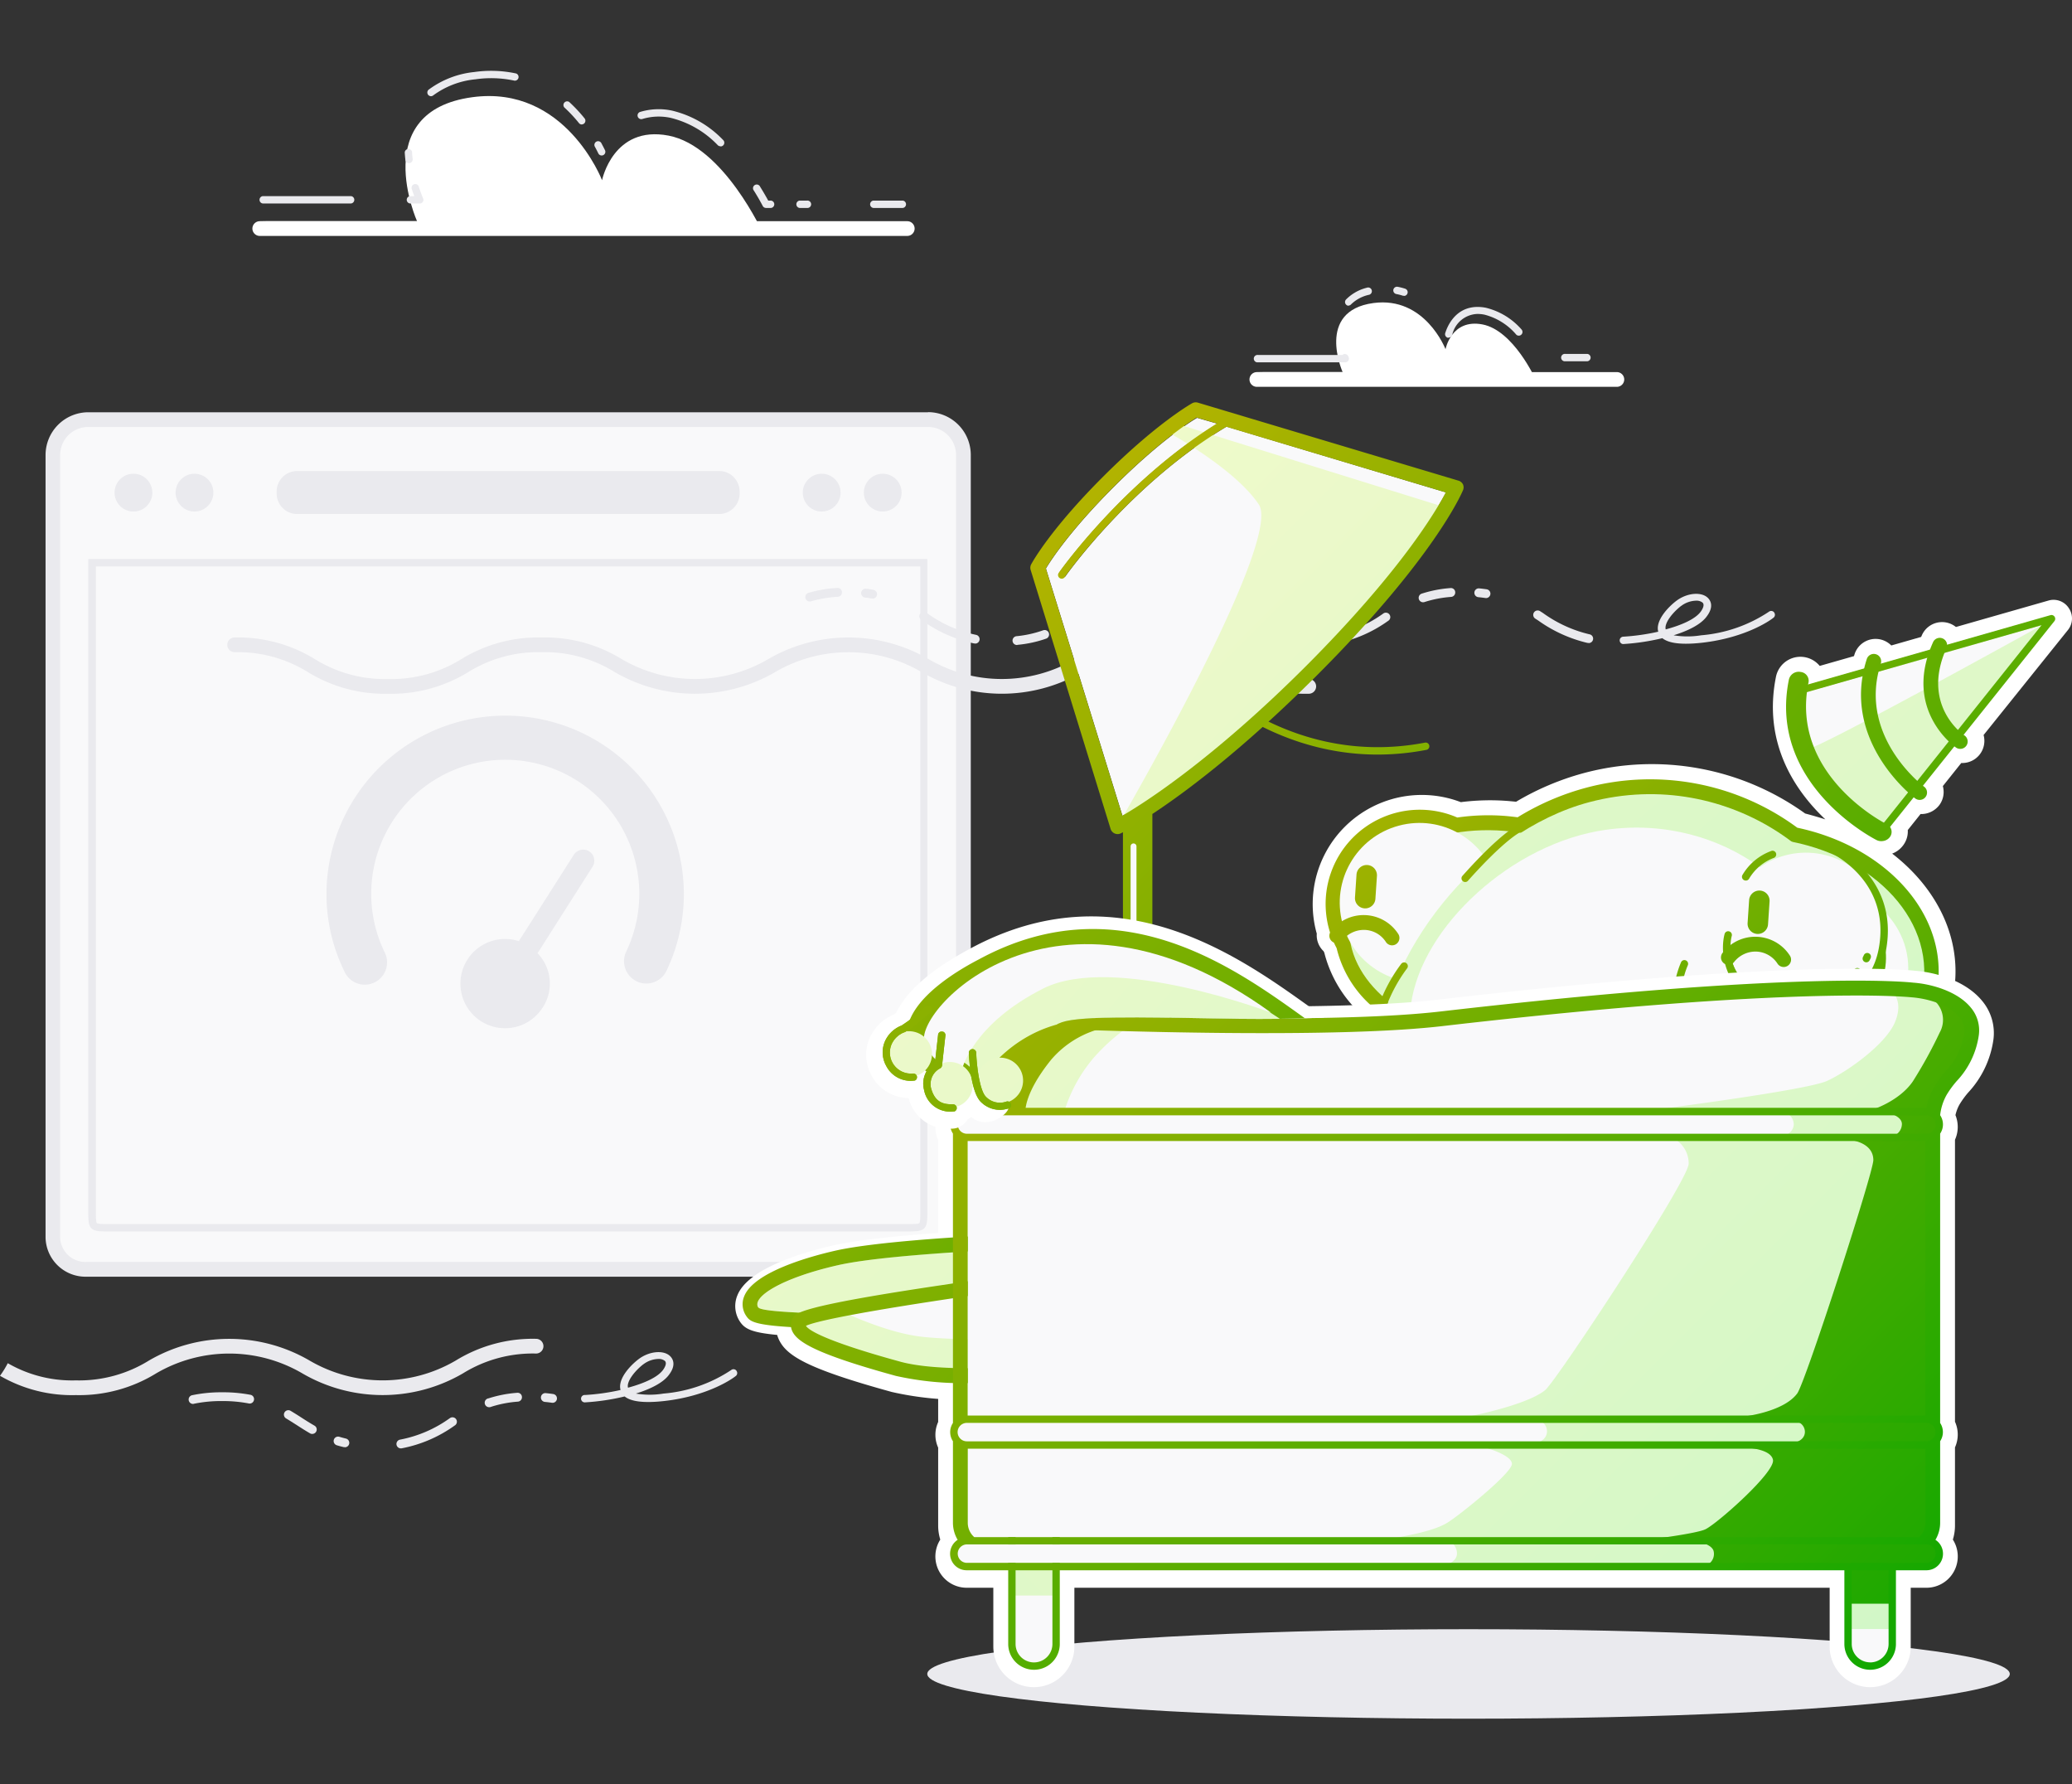 <svg xmlns="http://www.w3.org/2000/svg" xmlns:xlink="http://www.w3.org/1999/xlink" id="Layer_1" data-name="Layer 1" viewBox="0 0 352 303"><rect x="0" y="0" width="352" height="303" fill="#333333" stroke="none"/><defs><style>.cls-1,.cls-11{fill:none}.cls-2{fill:url(#linear-gradient)}.cls-3{fill:url(#linear-gradient-2)}.cls-4{fill:url(#linear-gradient-3)}.cls-5{fill:#f9f9fa}.cls-6{fill:#eaeaee}.cls-7{fill:#fff}.cls-8{fill:url(#linear-gradient-4)}.cls-9{fill:url(#linear-gradient-5)}.cls-10{fill:url(#linear-gradient-6)}.cls-11{stroke:#f9f9fa;stroke-linecap:round;stroke-linejoin:round}.cls-12{fill:url(#linear-gradient-7)}.cls-13{fill:url(#linear-gradient-8)}.cls-14{fill:url(#linear-gradient-9)}.cls-15{fill:url(#linear-gradient-10)}.cls-16{fill:url(#linear-gradient-11)}.cls-17{fill:url(#linear-gradient-12)}.cls-18{fill:url(#linear-gradient-13)}.cls-19{fill:url(#linear-gradient-14)}.cls-20{fill:url(#linear-gradient-15)}.cls-21{fill:url(#linear-gradient-16)}.cls-22{fill:url(#linear-gradient-17)}.cls-23{fill:url(#linear-gradient-18)}.cls-24{fill:url(#linear-gradient-19)}.cls-25{fill:url(#linear-gradient-20)}.cls-26{fill:url(#linear-gradient-21)}.cls-27{fill:url(#linear-gradient-22)}.cls-28{fill:url(#linear-gradient-23)}.cls-29{fill:url(#linear-gradient-24)}.cls-30{fill:url(#linear-gradient-25)}.cls-31{fill:url(#linear-gradient-26)}.cls-32{fill:url(#linear-gradient-27)}.cls-33{fill:url(#linear-gradient-28)}.cls-34{fill:url(#linear-gradient-29)}.cls-35{fill:url(#linear-gradient-30)}.cls-36{fill:url(#linear-gradient-31)}.cls-37{fill:url(#linear-gradient-32)}.cls-38{fill:url(#linear-gradient-33)}.cls-39{fill:url(#linear-gradient-34)}.cls-40{fill:url(#linear-gradient-35)}.cls-41{fill:url(#linear-gradient-36)}.cls-42{fill:url(#linear-gradient-37)}.cls-43{fill:url(#linear-gradient-38)}.cls-44{fill:url(#linear-gradient-39)}.cls-45{fill:url(#linear-gradient-40)}.cls-46{fill:url(#linear-gradient-41)}.cls-47{fill:url(#linear-gradient-42)}.cls-48{fill:url(#linear-gradient-43)}.cls-49{clip-path:url(#clip-path)}.cls-50{fill:url(#linear-gradient-44)}.cls-51{fill:url(#linear-gradient-45)}.cls-52{fill:url(#linear-gradient-46)}.cls-53{fill:url(#linear-gradient-47)}.cls-54{fill:url(#linear-gradient-48)}.cls-55{fill:url(#linear-gradient-49)}.cls-56{clip-path:url(#clip-path-2)}.cls-57{fill:url(#linear-gradient-51)}.cls-58{fill:url(#linear-gradient-52)}.cls-59{fill:url(#linear-gradient-53)}.cls-60{fill:url(#linear-gradient-54)}.cls-61{clip-path:url(#clip-path-3)}.cls-62{fill:url(#linear-gradient-56)}.cls-63{fill:url(#linear-gradient-57)}.cls-64{fill:url(#linear-gradient-58)}.cls-65{fill:url(#linear-gradient-59)}.cls-66{clip-path:url(#clip-path-4)}.cls-67{fill:url(#linear-gradient-61)}.cls-68{fill:url(#linear-gradient-62)}.cls-69{fill:url(#linear-gradient-63)}</style><linearGradient id="linear-gradient" x1="65.98" x2="308.35" y1="87.91" y2="330.28" gradientUnits="userSpaceOnUse"><stop offset="0" stop-color="#d7b600"/><stop offset="1" stop-color="#05a700"/></linearGradient><linearGradient id="linear-gradient-2" x1="65.87" x2="308.24" y1="88.02" y2="330.39" xlink:href="#linear-gradient"/><linearGradient id="linear-gradient-3" x1="68.66" x2="311.03" y1="85.23" y2="327.6" xlink:href="#linear-gradient"/><linearGradient id="linear-gradient-4" x1="149.54" x2="361.41" y1="47.5" y2="259.37" xlink:href="#linear-gradient"/><linearGradient id="linear-gradient-5" x1="96.28" x2="373.81" y1="-8.3" y2="269.23" gradientUnits="userSpaceOnUse"><stop offset="0" stop-color="#fffbcc"/><stop offset="1" stop-color="#cef7c6"/></linearGradient><linearGradient id="linear-gradient-6" x1="137.67" x2="335.16" y1="60.62" y2="258.11" xlink:href="#linear-gradient"/><linearGradient id="linear-gradient-7" x1="164.29" x2="325.94" y1="124.7" y2="286.35" gradientTransform="translate(54.02 -53.2) rotate(5)" xlink:href="#linear-gradient"/><linearGradient id="linear-gradient-8" x1="22.8" x2="300.33" y1="-1.36" y2="276.17" gradientTransform="translate(449.37 -57.79) rotate(90.39)" xlink:href="#linear-gradient-5"/><linearGradient id="linear-gradient-9" x1="148.3" x2="309.95" y1="140.7" y2="302.35" gradientTransform="translate(54.02 -53.2) rotate(5)" xlink:href="#linear-gradient"/><linearGradient id="linear-gradient-10" x1="144.31" x2="305.96" y1="144.68" y2="306.34" gradientTransform="translate(54.02 -53.2) rotate(5)" xlink:href="#linear-gradient"/><linearGradient id="linear-gradient-11" x1="28.27" x2="305.8" y1="-6.83" y2="270.7" gradientTransform="translate(54.02 -53.2) rotate(5)" xlink:href="#linear-gradient-5"/><linearGradient id="linear-gradient-12" x1="43.63" x2="321.17" y1="-22.2" y2="255.33" gradientTransform="translate(504.56 -88.06) rotate(92.54)" xlink:href="#linear-gradient-5"/><linearGradient id="linear-gradient-13" x1="44.31" x2="321.84" y1="-22.87" y2="254.66" gradientTransform="translate(171.01 -137.34) rotate(29.89)" xlink:href="#linear-gradient-5"/><linearGradient id="linear-gradient-14" x1="183.44" x2="345.1" y1="105.55" y2="267.2" gradientTransform="matrix(0.04, 1, -1, 0.04, 488.76, -115.64)" xlink:href="#linear-gradient"/><linearGradient id="linear-gradient-15" x1="182.43" x2="344.08" y1="106.56" y2="268.22" gradientTransform="translate(54.02 -53.2) rotate(5)" xlink:href="#linear-gradient"/><linearGradient id="linear-gradient-16" x1="186.8" x2="348.45" y1="102.19" y2="263.85" gradientTransform="translate(54.02 -53.2) rotate(5)" xlink:href="#linear-gradient"/><linearGradient id="linear-gradient-17" x1="178.66" x2="340.31" y1="110.33" y2="271.99" gradientTransform="translate(54.02 -53.2) rotate(5)" xlink:href="#linear-gradient"/><linearGradient id="linear-gradient-18" x1="162.48" x2="324.13" y1="126.52" y2="288.17" gradientTransform="translate(54.02 -53.2) rotate(5)" xlink:href="#linear-gradient"/><linearGradient id="linear-gradient-19" x1="168.66" x2="330.31" y1="120.33" y2="281.99" gradientTransform="translate(54.02 -53.2) rotate(5)" xlink:href="#linear-gradient"/><linearGradient id="linear-gradient-20" x1="176.49" x2="338.14" y1="112.5" y2="274.16" gradientTransform="translate(54.02 -53.2) rotate(5)" xlink:href="#linear-gradient"/><linearGradient id="linear-gradient-21" x1="168.97" x2="330.62" y1="120.03" y2="281.68" gradientTransform="translate(54.02 -53.2) rotate(5)" xlink:href="#linear-gradient"/><linearGradient id="linear-gradient-22" x1="186.11" x2="347.76" y1="102.89" y2="264.54" gradientTransform="translate(54.02 -53.2) rotate(5)" xlink:href="#linear-gradient"/><linearGradient id="linear-gradient-23" x1="143.08" x2="304.73" y1="145.91" y2="307.57" gradientTransform="translate(54.02 -53.2) rotate(5)" xlink:href="#linear-gradient"/><linearGradient id="linear-gradient-24" x1="184.48" x2="346.13" y1="104.51" y2="266.17" gradientTransform="translate(54.02 -53.2) rotate(5)" xlink:href="#linear-gradient"/><linearGradient id="linear-gradient-25" x1="188.86" x2="350.52" y1="100.13" y2="261.78" gradientTransform="translate(54.02 -53.2) rotate(5)" xlink:href="#linear-gradient"/><linearGradient id="linear-gradient-26" x1="1.47" x2="300.96" y1="64.04" y2="363.53" xlink:href="#linear-gradient-5"/><linearGradient id="linear-gradient-27" x1="94.15" x2="219.93" y1="165.22" y2="270.35" xlink:href="#linear-gradient"/><linearGradient id="linear-gradient-28" x1="9.07" x2="286.6" y1="78.9" y2="356.43" xlink:href="#linear-gradient-5"/><linearGradient id="linear-gradient-29" x1="59.05" x2="295.82" y1="120.29" y2="357.07" xlink:href="#linear-gradient"/><linearGradient id="linear-gradient-30" x1="-131.85" x2="145.69" y1="802.61" y2="1080.14" gradientTransform="translate(129.32 -712.11)" xlink:href="#linear-gradient-5"/><linearGradient id="linear-gradient-31" x1="52.29" x2="260.26" y1="146.3" y2="354.28" xlink:href="#linear-gradient"/><linearGradient id="linear-gradient-32" x1="67.11" x2="344.64" y1="20.86" y2="298.39" xlink:href="#linear-gradient-5"/><linearGradient id="linear-gradient-33" x1="78.33" x2="355.86" y1="9.64" y2="287.17" xlink:href="#linear-gradient-5"/><linearGradient id="linear-gradient-34" x1="148.38" x2="344.75" y1="99.93" y2="296.29" xlink:href="#linear-gradient"/><linearGradient id="linear-gradient-35" x1="43.93" x2="321.46" y1="44.04" y2="321.57" xlink:href="#linear-gradient-5"/><linearGradient id="linear-gradient-36" x1="77.56" x2="396.89" y1="81.92" y2="401.25" xlink:href="#linear-gradient"/><linearGradient id="linear-gradient-37" x1="153.19" x2="368.45" y1="62.74" y2="278" xlink:href="#linear-gradient"/><linearGradient id="linear-gradient-38" x1="134.98" x2="328.51" y1="104.92" y2="298.45" xlink:href="#linear-gradient"/><linearGradient id="linear-gradient-39" x1="148.86" x2="426.4" y1="-60.89" y2="216.64" xlink:href="#linear-gradient-5"/><linearGradient id="linear-gradient-40" x1="213.99" x2="414.83" y1="4.21" y2="205.04" xlink:href="#linear-gradient"/><linearGradient id="linear-gradient-41" x1="215.98" x2="416.82" y1="2.43" y2="203.26" xlink:href="#linear-gradient"/><linearGradient id="linear-gradient-42" x1="208.43" x2="409.27" y1="9.77" y2="210.6" xlink:href="#linear-gradient"/><linearGradient id="linear-gradient-43" x1="309.28" x2="527" y1="15.19" y2="232.92" gradientTransform="matrix(1.23, -0.17, 0.15, 1.12, -238.9, 46.27)" xlink:href="#linear-gradient"/><clipPath id="clip-path"><path d="M227,172.73s-7.19.43-16.43.31c-11.42-.15-25.09-.64-29.5.39-7.73,1.82-1.18,12.18-2.43,12.18s-20,11.68-20,11.68l-18.36-14.18,2.09-17.52s-11.26-9.18,22.53-12.52l33.79-3.34,22.94,10Z" class="cls-1"/></clipPath><linearGradient id="linear-gradient-44" x1="86.79" x2="312.62" y1="74.61" y2="300.44" xlink:href="#linear-gradient"/><linearGradient id="linear-gradient-45" x1="86.79" x2="312.62" y1="74.6" y2="300.44" xlink:href="#linear-gradient"/><linearGradient id="linear-gradient-46" x1="67.1" x2="296.13" y1="72.43" y2="267.25" xlink:href="#linear-gradient-5"/><linearGradient id="linear-gradient-47" x1="66.11" x2="285.67" y1="90.69" y2="310.25" gradientTransform="translate(286.62 -17.02) rotate(74.77)" xlink:href="#linear-gradient-5"/><linearGradient id="linear-gradient-48" x1="66.96" x2="286.52" y1="89.84" y2="309.4" gradientTransform="translate(112.79 -55.81) rotate(29.77)" xlink:href="#linear-gradient-5"/><linearGradient id="linear-gradient-49" x1="71.6" x2="291.16" y1="85.21" y2="304.76" gradientTransform="matrix(0.26, 0.96, -0.96, 0.26, 302.35, -28.63)" xlink:href="#linear-gradient-5"/><clipPath id="clip-path-2"><path d="M155.44,183.53l-.09,0a4.66,4.66,0,0,1-4.78-2.46,4.71,4.71,0,0,1-.22-4.24,5.13,5.13,0,0,1,2.83-2.66h0a28.25,28.25,0,0,0,4-3.15.63.63,0,1,1,.83.94c-1.09,1-3.69,3.24-4.56,3.43a3.94,3.94,0,0,0-2,2,3.58,3.58,0,0,0,3.66,4.94.63.63,0,0,1,.29,1.21Z" class="cls-2"/></clipPath><linearGradient id="linear-gradient-51" x1="65.83" x2="308.21" y1="88.05" y2="330.42" xlink:href="#linear-gradient"/><linearGradient id="linear-gradient-52" x1="65.02" x2="307.39" y1="88.87" y2="331.24" xlink:href="#linear-gradient"/><linearGradient id="linear-gradient-53" x1="65.47" x2="307.84" y1="88.41" y2="330.79" xlink:href="#linear-gradient"/><linearGradient id="linear-gradient-54" x1="64.94" x2="307.31" y1="88.95" y2="331.32" xlink:href="#linear-gradient"/><clipPath id="clip-path-3"><path d="M162.15,188.77l-.17,0a4.5,4.5,0,0,1-5-3.66,4.18,4.18,0,0,1,1.86-4.63l.52-4.65a.63.63,0,1,1,1.24.14l-.56,5a.62.62,0,0,1-.33.48,3,3,0,0,0-1.54,3.37c.64,2.34,2,2.79,3.76,2.74a.63.63,0,0,1,.2,1.22Z" class="cls-3"/></clipPath><linearGradient id="linear-gradient-56" x1="66.74" x2="309.11" y1="87.15" y2="329.52" xlink:href="#linear-gradient"/><linearGradient id="linear-gradient-57" x1="65.66" x2="308.03" y1="88.23" y2="330.6" xlink:href="#linear-gradient"/><linearGradient id="linear-gradient-58" x1="65.01" x2="307.38" y1="88.88" y2="331.25" xlink:href="#linear-gradient"/><linearGradient id="linear-gradient-59" x1="63.9" x2="306.27" y1="89.99" y2="332.36" xlink:href="#linear-gradient"/><clipPath id="clip-path-4"><path d="M171.16,188.31a4.53,4.53,0,0,1-4.47-1.1c-1.83-1.67-2.08-7.78-2.1-8.47a.63.63,0,0,1,1.25,0c.08,2.41.61,6.6,1.7,7.59a3.27,3.27,0,0,0,3.37.79.61.61,0,0,1,.82.33.62.62,0,0,1-.32.82Z" class="cls-4"/></clipPath><linearGradient id="linear-gradient-61" x1="69.43" x2="311.8" y1="84.46" y2="326.83" xlink:href="#linear-gradient"/><linearGradient id="linear-gradient-62" x1="69.18" x2="311.56" y1="84.7" y2="327.08" xlink:href="#linear-gradient"/><linearGradient id="linear-gradient-63" x1="69.5" x2="311.87" y1="84.39" y2="326.76" xlink:href="#linear-gradient"/></defs><title>Artboard 1</title><path d="M14.63,215.59A5.54,5.54,0,0,1,9,210.2V77.28a6,6,0,0,1,6-6H157.66a6,6,0,0,1,6,6V210.2a5.54,5.54,0,0,1-5.66,5.39Z" class="cls-5"/><path d="M157.66,72.52a4.76,4.76,0,0,1,4.76,4.76V210.2a4.28,4.28,0,0,1-4.41,4.13H14.63a4.28,4.28,0,0,1-4.41-4.13V77.28A4.76,4.76,0,0,1,15,72.52H157.66m0-2.5H15a7.27,7.27,0,0,0-7.26,7.26V210.2a6.79,6.79,0,0,0,6.92,6.64H158a6.79,6.79,0,0,0,6.92-6.64V77.28A7.27,7.27,0,0,0,157.66,70Z" class="cls-6"/><g id="Layer_8" data-name="Layer 8"><path d="M156.35,96.2V206.38c0,1.11-.13,1.33-.16,1.36s-.25.16-1.35.16H17.8c-1.1,0-1.32-.13-1.35-.16s-.16-.25-.16-1.36V96.2H156.35m1.25-1.25H15V206.38c0,2.29.48,2.77,2.77,2.77h137c2.28,0,2.77-.48,2.77-2.77V94.95Z" class="cls-6"/></g><g id="Layer_3" data-name="Layer 3"><circle cx="22.67" cy="83.67" r="3.21" class="cls-6"/></g><g id="Layer_5" data-name="Layer 5"><circle cx="33.04" cy="83.67" r="3.21" class="cls-6"/></g><g id="Layer_6" data-name="Layer 6"><path d="M122.17,87.3H50.46A3.48,3.48,0,0,1,47,83.82v-.31A3.48,3.48,0,0,1,50.46,80h71.71a3.48,3.48,0,0,1,3.48,3.48v.31A3.48,3.48,0,0,1,122.17,87.3Z" class="cls-6"/></g><g id="Layer_3-2" data-name="Layer 3"><circle cx="139.59" cy="83.67" r="3.21" class="cls-6"/></g><g id="Layer_5-2" data-name="Layer 5"><circle cx="149.96" cy="83.67" r="3.21" class="cls-6"/></g><path d="M44.17,37.57H70.85S62.5,18.92,80.23,16.51c15.81-2.15,22.05,14.1,22.05,14.1s1.88-9.37,11.28-7.58,16.11,16.68,16.11,16.68h23.24" class="cls-7"/><path d="M153.37,35.32h-5a.63.63,0,0,1,0-1.25h5a.63.63,0,0,1,0,1.25Zm-16.28,0h-1.25a.63.63,0,0,1,0-1.25h1.25a.63.63,0,1,1,0,1.25Zm-6.26,0h-.7a.64.64,0,0,1-.56-.35c-.14-.27-.65-1.24-1.5-2.6a.63.63,0,1,1,1.06-.66c.66,1.06,1.13,1.9,1.38,2.36h.32a.63.63,0,1,1,0,1.25Zm-59.52-.76H69.65a.63.63,0,0,1,0-1.25h.73c-.12-.31-.26-.7-.4-1.15a.63.63,0,1,1,1.19-.38c.38,1.17.7,1.9.71,1.91a.63.63,0,0,1-.57.88Zm-11.67,0h-15a.63.63,0,0,1,0-1.25h15a.63.63,0,0,1,0,1.25Zm9.85-6.85a.63.63,0,0,1-.62-.55c-.05-.42-.09-.85-.11-1.29A.63.63,0,0,1,70,25.79c0,.41.06.81.11,1.21a.63.63,0,0,1-.55.7Zm32.72-1.3a.63.63,0,0,1-.56-.35c-.15-.31-.34-.68-.56-1.09a.63.63,0,1,1,1.1-.6c.23.43.43.81.59,1.14a.63.63,0,0,1-.56.9Zm20.17-1.57a.62.62,0,0,1-.43-.17,16.49,16.49,0,0,0-8-4.65,9.61,9.61,0,0,0-4.86.2.63.63,0,0,1-.4-1.19,10.84,10.84,0,0,1,5.49-.24,17.71,17.71,0,0,1,8.68,5,.63.63,0,0,1-.43,1.08Zm-23.53-3.7a.62.62,0,0,1-.49-.23,24.14,24.14,0,0,0-2.5-2.67.63.63,0,0,1,.84-.92,25.35,25.35,0,0,1,2.63,2.81.63.63,0,0,1-.49,1ZM73.21,16.34a.63.63,0,0,1-.39-1.11,15.66,15.66,0,0,1,7.78-3,20.14,20.14,0,0,1,7.08.25.63.63,0,0,1-.27,1.22,18.82,18.82,0,0,0-6.64-.23,14.44,14.44,0,0,0-7.17,2.73A.62.62,0,0,1,73.21,16.34Z" class="cls-6"/><path d="M154.13,40.07h0l-110,0a1.25,1.25,0,0,1,0-2.5h0l110,0a1.25,1.25,0,0,1,0,2.5Z" class="cls-7"/><path d="M213.25,63.19h14.84s-4.64-10.38,5.22-11.72c8.79-1.19,12.26,7.84,12.26,7.84s1-5.21,6.27-4.21,9,9.28,9,9.28h12.92" class="cls-7"/><path d="M228.55,61.54H213.71a.63.63,0,1,1,0-1.25h14.34a.63.63,0,0,1,1,.22l.06.15a.63.63,0,0,1-.57.88Zm41.12-.18h-3.75a.63.63,0,1,1,0-1.25h3.75a.63.63,0,0,1,0,1.25Zm-23.55-4-.18,0a.63.63,0,0,1-.42-.78c.31-1,1.63-4.45,5.51-4.45a7.52,7.52,0,0,1,1.39.14A11.72,11.72,0,0,1,258.52,56a.63.63,0,0,1-.91.86,10.53,10.53,0,0,0-5.43-3.42,6.26,6.26,0,0,0-1.16-.12,4.54,4.54,0,0,0-4.31,3.55A.63.63,0,0,1,246.12,57.33Zm-17-5.43a.63.63,0,0,1-.45-1.06,7.48,7.48,0,0,1,3.53-2,.63.63,0,1,1,.32,1.21,6.27,6.27,0,0,0-3,1.62A.62.62,0,0,1,229.08,51.9Zm9.41-1.7a.62.62,0,0,1-.19,0,9.3,9.3,0,0,0-1.13-.29.63.63,0,0,1-.5-.73.63.63,0,0,1,.73-.5,10.57,10.57,0,0,1,1.29.33.63.63,0,0,1-.19,1.22Z" class="cls-6"/><path d="M274.68,65.7h0l-61.16,0a1.25,1.25,0,0,1,0-2.5h0l61.16,0a1.25,1.25,0,0,1,0,2.5Z" class="cls-7"/><path d="M292.68,102.32c.26-.39.65-1.09.26-1.46a1.65,1.65,0,0,0-1.11-.33,4.39,4.39,0,0,0-2.57.93c-1.53,1.15-2.93,3-2.63,4C289.35,104.73,291.77,103.65,292.68,102.32Z" class="cls-1"/><path d="M65.92,117.83a24.94,24.94,0,0,0,13.63-3.68A22.53,22.53,0,0,1,92,110.77a22.53,22.53,0,0,1,12.43,3.38,27.1,27.1,0,0,0,27.26,0,24.62,24.62,0,0,1,24.88,0,27.11,27.11,0,0,0,27.26,0,24.62,24.62,0,0,1,24.88,0,25,25,0,0,0,13.63,3.68,1.25,1.25,0,1,0,0-2.5,22.53,22.53,0,0,1-12.44-3.38,27.11,27.11,0,0,0-27.26,0,24.62,24.62,0,0,1-24.88,0,27.1,27.1,0,0,0-27.26,0,24.61,24.61,0,0,1-24.87,0A24.93,24.93,0,0,0,92,108.27a24.94,24.94,0,0,0-13.63,3.68,22.53,22.53,0,0,1-12.44,3.38,22.53,22.53,0,0,1-12.44-3.38,24.94,24.94,0,0,0-13.63-3.68,1.25,1.25,0,0,0,0,2.5,22.53,22.53,0,0,1,12.44,3.38A24.94,24.94,0,0,0,65.92,117.83Z" class="cls-6"/><path d="M301.39,104a.63.63,0,0,0-.88-.1,24.35,24.35,0,0,1-11.51,4,14.33,14.33,0,0,1-4.68,0c2.5-.78,4.71-1.86,5.69-3.29,1.25-1.71.48-2.73.11-3.08-1.1-1.06-3.53-.84-5.31.5-1.34,1-3.62,3.34-3.1,5.26a37,37,0,0,1-6,.85.63.63,0,0,0,0,1.25h0a38.17,38.17,0,0,0,6.7-1c1.1.89,3.3,1.15,6.68.78,7.83-.88,12-4.08,12.15-4.22a.63.63,0,0,0,.2-.86Zm-15.83-1.05a4.39,4.39,0,0,1,2.57-.93,1.65,1.65,0,0,1,1.11.33c.39.38,0,1.08-.26,1.46-.91,1.33-3.33,2.37-6,3.09-.29-1,1.1-2.82,2.63-4Z" class="cls-6"/><path d="M172.8,109.55a.75.75,0,0,1-.07-1.5,19,19,0,0,0,4.49-1,.75.75,0,1,1,.5,1.42,20.37,20.37,0,0,1-4.84,1.05Z" class="cls-6"/><path d="M226.69,109.34a.75.75,0,0,1-.13-1.49A21.21,21.21,0,0,0,235,104.2a.75.75,0,1,1,.81,1.26,22.76,22.76,0,0,1-9,3.87Z" class="cls-6"/><path d="M165.65,109.29h-.14a23.27,23.27,0,0,1-8.84-3.9l-.11-.07a.75.75,0,1,1,.81-1.26l.11.07a21.73,21.73,0,0,0,8.31,3.69.75.75,0,0,1-.14,1.49Z" class="cls-6"/><path d="M269.86,109.2l-.16,0a23.75,23.75,0,0,1-8.38-3.81l-.5-.32a.75.75,0,1,1,.81-1.27l.5.32a22.23,22.23,0,0,0,7.88,3.61.75.75,0,0,1-.16,1.49Z" class="cls-6"/><path d="M217.17,109.12l-.17,0q-.62-.14-1.2-.32a.75.75,0,0,1,.43-1.44q.53.16,1.11.3a.75.75,0,0,1-.17,1.48Z" class="cls-6"/><path d="M211.64,106.88a.75.75,0,0,1-.38-.1c-.78-.45-1.53-.93-2.27-1.41-.6-.38-1.19-.76-1.81-1.13A.75.75,0,0,1,208,103c.63.38,1.24.76,1.84,1.15s1.45.93,2.22,1.37a.75.75,0,0,1-.38,1.4Z" class="cls-6"/><path d="M181.76,106.42a.75.75,0,0,1-.39-1.39l1-.63a.75.75,0,1,1,.81,1.27l-1,.64A.75.75,0,0,1,181.76,106.42Z" class="cls-6"/><path d="M241.78,102.29a.75.75,0,0,1-.23-1.47,20.89,20.89,0,0,1,4.86-.94.73.73,0,0,1,.81.69.75.75,0,0,1-.69.81,19.44,19.44,0,0,0-4.52.87A.73.73,0,0,1,241.78,102.29Z" class="cls-6"/><path d="M137.56,102.16a.75.75,0,0,1-.21-1.47,21.56,21.56,0,0,1,4.88-.83.73.73,0,0,1,.8.7.75.75,0,0,1-.7.8,20.06,20.06,0,0,0-4.54.77A.77.77,0,0,1,137.56,102.16Z" class="cls-6"/><path d="M191.41,101.78a.75.75,0,0,1-.15-1.49,24.49,24.49,0,0,1,5.07-.49,24.88,24.88,0,0,1,4.75.42.75.75,0,1,1-.28,1.47,23.39,23.39,0,0,0-4.47-.4,23.05,23.05,0,0,0-4.76.45Z" class="cls-6"/><path d="M148.24,101.65h-.13q-.55-.1-1.14-.16a.75.75,0,1,1,.17-1.49c.42,0,.83.11,1.23.18a.75.75,0,0,1-.13,1.49Z" class="cls-6"/><path d="M252.45,101.57h-.11q-.55-.08-1.15-.14a.75.75,0,1,1,.15-1.49q.64.06,1.23.15a.75.75,0,0,1-.11,1.49Z" class="cls-6"/><path d="M234.05,128.16c-19,0-31-12.73-31.09-12.88a.63.63,0,0,1,.92-.85c.15.16,15.13,16.14,38.26,11.69a.63.63,0,0,1,.24,1.23A44.06,44.06,0,0,1,234.05,128.16Z" class="cls-8"/><path d="M189.17,82.75c-7.36,7.36-10.61,12.36-11.48,13.81l13,42C194.38,136.34,205.93,129,222,113c15.78-15.78,21.88-26,23.67-29.36L208.38,72.46h0C192.12,82.14,181.08,97.75,181,97.9a.63.63,0,0,1-1-.72c.11-.15,10.87-15.37,26.83-25.21l-3.45-1C201.82,71.87,196.57,75.35,189.17,82.75Z" class="cls-5"/><path d="M198,73.16s11.68,6.26,15.85,12.52-23.78,54.23-23.78,54.23,19.61-12.93,26.7-20S236,100.28,239.33,96.1A44.73,44.73,0,0,0,245,86L200.69,72.22Z" class="cls-9"/><path d="M248.55,82.3a1.25,1.25,0,0,0-.77-.66L203.51,68.39a1.25,1.25,0,0,0-1,.11c-.24.14-6.07,3.42-15.14,12.49s-12.05,14.61-12.18,14.84a1.25,1.25,0,0,0-.09,1l13.57,43.95a1.25,1.25,0,0,0,1.76.75l.34-.18v61.76h5V138.25c5.61-3.7,15.34-10.93,27.92-23.51,20-20,24.64-31,24.83-31.43A1.25,1.25,0,0,0,248.55,82.3Zm-68.6,14.89a.63.63,0,1,0,1,.72c.11-.16,11.15-15.77,27.39-25.43h0l37.27,11.15C243.86,87,237.76,97.18,222,113c-16,16-27.59,23.37-31.33,25.54l-13-42c.87-1.45,4.13-6.45,11.48-13.81s12.64-10.88,14.15-11.81l3.45,1C190.82,81.81,180.05,97,179.94,97.19Z" class="cls-10"/><path d="M192.57,143.75V186" class="cls-11"/><ellipse cx="249.48" cy="284.31" class="cls-6" rx="91.95" ry="7.6"/><path d="M351.48,103.32A3.08,3.08,0,0,0,348,102l-15.72,4.49a3.75,3.75,0,0,0-5.77,1.37l-.14.32-5.07,1.45a3.75,3.75,0,0,0-6.24,1.49l-.1.32-5.82,1.66a4.24,4.24,0,0,0-7.41,1.75c-2.31,11.27,3.16,19.39,8.37,24.32-1.12-.36-2.25-.69-3.43-1a44.64,44.64,0,0,0-37.63-6.86,45.85,45.85,0,0,0-11.48,4.86l-1.26-.12a39.26,39.26,0,0,0-8.13.19,18.54,18.54,0,0,0-24.53,22.12l.06.2a3.73,3.73,0,0,0,1.16,3l.12.25a21.2,21.2,0,0,0,5.52,9.74,39.55,39.55,0,0,0-1.18,8.51c-.18,7.36,2.26,13.25,7.24,17.51,4.32,3.68,10.34,5.89,17.88,6.55q2.45.21,5.1.22a88.08,88.08,0,0,0,15.89-1.59c11.14-2.07,21.76-6.17,30-11.57,15.25-2.47,26.22-12.8,26.76-25.29.34-8-3.79-15.55-10.74-20.91a4.15,4.15,0,0,0,2.09-1.74,3.89,3.89,0,0,0,.56-2.26l2.17-2.72a3.86,3.86,0,0,0,3.19-1.52,3.73,3.73,0,0,0,.69-2.79,4,4,0,0,0-.09-.44l3.13-3.92a3.76,3.76,0,0,0,3.79-4.75L351.31,107A3.12,3.12,0,0,0,351.48,103.32Z" class="cls-7"/><path d="M12.88,236.95a24.94,24.94,0,0,0,13.63-3.68,24.59,24.59,0,0,1,24.87,0,27.1,27.1,0,0,0,27.25,0,22.53,22.53,0,0,1,12.44-3.38,1.25,1.25,0,0,0,0-2.5,24.94,24.94,0,0,0-13.63,3.68,24.59,24.59,0,0,1-24.87,0,27.1,27.1,0,0,0-27.25,0,22.53,22.53,0,0,1-12.44,3.38,21.83,21.83,0,0,1-11.56-2.92A15.81,15.81,0,0,1,0,233.67,24.34,24.34,0,0,0,12.88,236.95Z" class="cls-6"/><path d="M68.11,246a.75.75,0,0,1-.13-1.49,21.21,21.21,0,0,0,8.45-3.65.75.75,0,1,1,.81,1.26,22.76,22.76,0,0,1-9,3.87Z" class="cls-6"/><path d="M58.59,245.79l-.17,0q-.62-.14-1.2-.32a.75.75,0,0,1,.43-1.44q.53.16,1.11.3a.75.75,0,0,1-.17,1.48Z" class="cls-6"/><path d="M53.06,243.55a.75.75,0,0,1-.38-.1c-.78-.45-1.53-.93-2.27-1.41-.6-.38-1.19-.76-1.81-1.13a.75.75,0,0,1,.77-1.29c.63.38,1.24.76,1.84,1.15s1.45.93,2.22,1.37a.75.75,0,0,1-.38,1.4Z" class="cls-6"/><path d="M83.2,239A.75.75,0,0,1,83,237.5a20.89,20.89,0,0,1,4.86-.94.73.73,0,0,1,.81.69.75.75,0,0,1-.69.81,19.44,19.44,0,0,0-4.52.87A.73.73,0,0,1,83.2,239Z" class="cls-6"/><path d="M32.83,238.45a.75.75,0,0,1-.15-1.49,24.49,24.49,0,0,1,5.07-.49,24.88,24.88,0,0,1,4.75.42.75.75,0,1,1-.28,1.47,23.39,23.39,0,0,0-4.47-.4,23.05,23.05,0,0,0-4.76.45Z" class="cls-6"/><path d="M93.87,238.25h-.11q-.55-.08-1.15-.14a.75.75,0,1,1,.15-1.49q.64.06,1.23.15a.75.75,0,0,1-.11,1.49Z" class="cls-6"/><path d="M125.1,232.79a.63.63,0,0,0-.88-.1,24.35,24.35,0,0,1-11.51,4,14.33,14.33,0,0,1-4.68,0c2.5-.78,4.71-1.86,5.69-3.29,1.25-1.71.48-2.73.11-3.08-1.1-1.06-3.53-.84-5.31.5-1.34,1-3.62,3.34-3.1,5.26a37,37,0,0,1-6,.85.63.63,0,1,0,0,1.25h0a38.17,38.17,0,0,0,6.7-1c1.1.89,3.3,1.15,6.68.78,7.83-.88,12-4.08,12.15-4.22a.63.63,0,0,0,.2-.86Zm-15.83-1.05a4.39,4.39,0,0,1,2.57-.93,1.65,1.65,0,0,1,1.11.33c.39.38,0,1.08-.26,1.46-.91,1.33-3.33,2.37-6,3.09-.29-1,1.1-2.82,2.63-4Z" class="cls-6"/><path d="M254.38,201.73c-6.25-.55-12.14-2.26-16.48-6s-6.52-9-6.36-15.54a37.71,37.71,0,0,1,1.47-9.34,19,19,0,0,1-5.94-9.82,16,16,0,0,1,20.5-22.18,36.85,36.85,0,0,1,8.25-.26c.66.06,1.31.13,2,.22a43.72,43.72,0,0,1,11.57-5,42.1,42.1,0,0,1,35.94,6.77c14.46,3.07,24.54,13.64,24,25.29h0c-.49,11.48-10.81,20.88-25.18,23-8,5.37-18.44,9.45-29.49,11.49A77.8,77.8,0,0,1,254.38,201.73Zm-12.16-59.08A11,11,0,0,0,231.63,159a2.52,2.52,0,0,1,.27.74,14.59,14.59,0,0,0,5.55,8.38,2.5,2.5,0,0,1,.81,2.72,33.65,33.65,0,0,0-1.72,9.52c-.12,5.06,1.38,8.86,4.61,11.61,5.93,5.06,17.52,6.3,32.64,3.5,10.45-1.93,20.67-6,28.06-11a2.5,2.5,0,0,1,1.09-.42c12-1.6,21.05-9.32,21.44-18.34.4-9.32-8.25-17.85-20.58-20.28a2.5,2.5,0,0,1-1-.46,37.13,37.13,0,0,0-32.1-6.26,39.19,39.19,0,0,0-11,4.92,2.5,2.5,0,0,1-1.74.36c-.91-.14-1.73-.24-2.56-.31a31.86,31.86,0,0,0-7.79.33,2.51,2.51,0,0,1-1.51-.22A11,11,0,0,0,242.22,142.65Z" class="cls-12"/><ellipse cx="254.19" cy="158.76" class="cls-13" rx="17.69" ry="25.03" transform="translate(75.51 399.36) rotate(-85.39)"/><circle cx="241.15" cy="153.31" r="13.54" class="cls-5" transform="translate(-31.41 67.45) rotate(-14.96)"/><path d="M232.3,146.92a1.74,1.74,0,0,0-1.85,1.62l-.26,3.89a1.74,1.74,0,0,0,1.62,1.85h0a1.74,1.74,0,0,0,1.85-1.62l.26-3.89a1.74,1.74,0,0,0-1.62-1.85Z" class="cls-14"/><path d="M227,160.18a1.25,1.25,0,0,1-.91-2,7,7,0,0,1,11.48.49,1.25,1.25,0,0,1-2.16,1.27,4.45,4.45,0,0,0-3.56-2,4.63,4.63,0,0,0-3.72,1.69A1.25,1.25,0,0,1,227,160.18Z" class="cls-15"/><path d="M234,180.3c-.43,17.83,18,21.74,40.2,17.63C296,193.9,318.13,181.05,317,164S294.05,129.89,270,136.24C251.18,141.22,234.48,162.26,234,180.3Z" class="cls-16"/><ellipse cx="297.49" cy="164.52" class="cls-17" rx="22.3" ry="29.41" transform="translate(120.37 454.68) rotate(-87.54)"/><path d="M239.7,170.61c-1.78,13.1,13.08,17.39,31.68,16.07,18.21-1.3,37.47-9.05,37.87-21.69s-16.13-26.89-36.41-24.06C256.93,143.15,241.5,157.36,239.7,170.61Z" class="cls-5"/><ellipse cx="303.12" cy="169.75" class="cls-18" rx="19.35" ry="15.43" transform="translate(-43.29 143.36) rotate(-24.89)"/><ellipse cx="304.54" cy="165.28" class="cls-5" rx="19.7" ry="16.06" transform="translate(-18.95 41.12) rotate(-7.49)"/><ellipse cx="306.84" cy="162.4" class="cls-19" rx="12.65" ry="13.57" transform="translate(106.97 446.26) rotate(-82.74)"/><circle cx="306.77" cy="158.34" r="13.54" class="cls-5" transform="translate(135.43 458.05) rotate(-87.54)"/><path d="M299,151.26a1.74,1.74,0,0,0-1.85,1.62l-.26,3.89a1.74,1.74,0,0,0,1.62,1.85h0a1.74,1.74,0,0,0,1.85-1.62l.26-3.89a1.73,1.73,0,0,0-1.62-1.85Z" class="cls-20"/><path d="M305.7,172.48a.63.63,0,0,1,.07-1.25c.48,0,11.83.13,13.49-10.64,1.77-11.45-8.67-16-8.78-16a.63.63,0,1,1,.49-1.15c.11,0,11.45,5,9.53,17.38-1.83,11.86-14.63,11.7-14.76,11.7Z" class="cls-21"/><path d="M293.53,163.86a1.25,1.25,0,0,1-.91-2,7,7,0,0,1,11.48.49,1.25,1.25,0,0,1-2.16,1.27,4.5,4.5,0,0,0-3.56-2,4.62,4.62,0,0,0-3.72,1.69A1.25,1.25,0,0,1,293.53,163.86Z" class="cls-22"/><path d="M248.82,149.8a.63.63,0,0,1-.41-1c6.58-7.39,9.33-8.6,9.45-8.64a.63.63,0,0,1,.49,1.15c-.06,0-2.73,1.28-9,8.32A.63.63,0,0,1,248.82,149.8Z" class="cls-23"/><path d="M301.67,187.65a21.4,21.4,0,0,1-8.3-2.57A.63.63,0,0,1,294,184a19.68,19.68,0,0,0,10.59,2.4.64.64,0,0,1,.68.57.63.63,0,0,1-.57.68A16.93,16.93,0,0,1,301.67,187.65Z" class="cls-24"/><path d="M297.37,170a.62.62,0,0,1-.36-.16c-5.8-5.15-4.1-11-4-11.29a.63.63,0,0,1,1.2.36c-.06.22-1.52,5.39,3.66,10a.63.63,0,0,1-.47,1.09Z" class="cls-25"/><path d="M286,176a.63.63,0,0,1-.53-.39,15.81,15.81,0,0,1,.12-12.19.62.62,0,0,1,.84-.29.63.63,0,0,1,.29.84,14.82,14.82,0,0,0-.08,11.17.63.63,0,0,1-.63.86Z" class="cls-26"/><path d="M296.5,149.55a.63.63,0,0,1-.49-.93,9.4,9.4,0,0,1,5-4.12.63.63,0,0,1,.38,1.19,8.27,8.27,0,0,0-4.24,3.54A.63.63,0,0,1,296.5,149.55Z" class="cls-27"/><path d="M234.72,171.74l-.13,0a.63.63,0,0,1-.42-.78,26.73,26.73,0,0,1,3.9-7.29.63.63,0,0,1,1,.76,25.91,25.91,0,0,0-3.69,6.89A.63.63,0,0,1,234.72,171.74Z" class="cls-28"/><path d="M309.56,169.48a.63.63,0,0,1,0-1.25s2.79-.22,5.46-3.58a.63.63,0,1,1,1,.78c-3.06,3.85-6.24,4-6.38,4.05Z" class="cls-29"/><path d="M317,163.44a.63.63,0,0,1-.51-.9l.14-.29a.63.63,0,1,1,1.13.55l-.14.29A.63.63,0,0,1,317,163.44Z" class="cls-30"/><path d="M195.82,229.93,187,214.66a3.75,3.75,0,0,0-3.24-1.87l.43-.85a2.5,2.5,0,0,0-.13-2.47,2.41,2.41,0,0,0-2.19-1.16l-2.1.06c-2.89.09-28.55.94-38.23,3.16-5.3,1.21-14.46,3.93-16.27,8.48a4.75,4.75,0,0,0,.43,4.45c.83,1.25,2,1.86,6.33,2.27a4.62,4.62,0,0,0,.18.53c1.19,2.88,4.51,5.09,19.3,9.16a53.44,53.44,0,0,0,13.4,1.3,234.31,234.31,0,0,0,28.17-2.2,3.75,3.75,0,0,0,2.72-5.59Z" class="cls-7"/><path d="M336.74,170h0c-2.73-3.35-7.73-4.85-11.39-5.12-.78-.09-19.78-2.17-81,4.9-22.73,2.63-76,0-76.46,0a3.66,3.66,0,0,0-.78,0c-4.44.63-9.09,4-9.3,8.51a14.18,14.18,0,0,0,2.16,9.23,1.4,1.4,0,0,1,.09.63,5.28,5.28,0,0,0-.68,5.47v47.89a5.29,5.29,0,0,0,0,4.36v13.24a8,8,0,0,0,.36,2.38,5.32,5.32,0,0,0,4.49,8.18h4.52v10a6.88,6.88,0,1,0,13.77,0v-10H310.83v10a6.88,6.88,0,0,0,13.77,0v-10h2.67a5.32,5.32,0,0,0,4.49-8.18,8,8,0,0,0,.36-2.38V245.83a5.29,5.29,0,0,0,0-4.36V193.58a5.31,5.31,0,0,0,.08-4.18,6.58,6.58,0,0,1,.69-1.81,15,15,0,0,1,1.45-2,16.57,16.57,0,0,0,4.32-9.09A8.51,8.51,0,0,0,336.74,170Z" class="cls-7"/><path d="M179.9,211.81s-27.85.85-37.51,3.06-14.71,5.45-13.55,7.19c.66,1,15.45,1.21,28,1.21,9.33,0,17.4-.12,17.4-.12Z" class="cls-31"/><path d="M179.82,209.31c-1.15,0-28.21.89-38,3.13-4.07.93-13.73,3.55-15.39,7.72a3.52,3.52,0,0,0,.31,3.3c1,1.45,1.55,2.33,30,2.33,9.24,0,17.35-.12,17.43-.12l1.52,0,.68-1.36,5.71-11.35,1.89-3.75Zm-51,12.76c-1.16-1.74,3.89-5,13.55-7.19s37.51-3.06,37.51-3.06l-5.71,11.35s-8.07.12-17.4.12C144.29,223.28,129.51,223.06,128.84,222.07Z" class="cls-32"/><path d="M193,231.07s-28.72,4.1-40,1-18.06-5.72-16.76-8,48-8.26,48-8.26Z" class="cls-5"/><path d="M142.29,222.38s7.51,3.75,13.77,4.59,20,.42,20,.42l-5,5.42a48.1,48.1,0,0,1-11.68,0c-5.42-.83-16.69-2.92-19.61-5s-3.61-3.74-3.61-3.74Z" class="cls-33"/><path d="M164.93,234.9a51.84,51.84,0,0,1-12.73-1.21c-13.54-3.72-16.85-5.77-17.65-7.7a2.38,2.38,0,0,1,.13-2.13c.47-.83,1.12-2,25.39-5.6,11.71-1.76,23.42-3.26,23.53-3.27a1.25,1.25,0,0,1,1.24.62l8.81,15.27a1.25,1.25,0,0,1-.91,1.87A230.23,230.23,0,0,1,164.93,234.9Zm-28-9.71c.36.63,2.77,2.45,16,6.08,9.31,2.56,31.2.05,37.69-.78l-7.46-12.93C162.55,220.21,140,223.69,136.9,225.19Z" class="cls-34"/><path d="M175.66,257a3.13,3.13,0,0,0-3.13,3.13v19.09a3.13,3.13,0,1,0,6.26,0V260.13A3.13,3.13,0,0,0,175.66,257Z" class="cls-5"/><rect width="4.6" height="7.82" x="173.36" y="264.78" class="cls-35" transform="translate(444.36 93.03) rotate(90)"/><path d="M175.66,255.75a4.39,4.39,0,0,0-4.38,4.38v19.09a4.38,4.38,0,1,0,8.76,0V260.13A4.39,4.39,0,0,0,175.66,255.75Zm3.13,23.47a3.13,3.13,0,1,1-6.26,0V260.13a3.13,3.13,0,1,1,6.26,0Z" class="cls-36"/><path d="M320.84,266.7h-6.26v12.52a3.13,3.13,0,1,0,6.26,0Z" class="cls-5"/><rect width="162.7" height="46.62" x="164.41" y="193.8" class="cls-5"/><path d="M324.81,169.39c-.24,0-19.5-2.08-79.86,4.9-22.49,2.6-74.3.16-77.23,0-2.53.4-4.89,2.25-4.89,3.85a1.25,1.25,0,0,1,0,.22,9.28,9.28,0,0,0,1.4,6,6.26,6.26,0,0,1,.86,3.8H327.26a11.61,11.61,0,0,1,1.25-3.42,18.63,18.63,0,0,1,1.94-2.7,12,12,0,0,0,3.23-6.55,3.52,3.52,0,0,0-.82-2.79C331.24,170.72,327.65,169.61,324.81,169.39Z" class="cls-5"/><path d="M164.41,246.05v12.6a3.23,3.23,0,0,0,1.1,2.42H326a3.23,3.23,0,0,0,1.1-2.42v-12.6Z" class="cls-5"/><path d="M164.26,189.42a1.56,1.56,0,1,0,0,3.13h163a1.56,1.56,0,0,0,0-3.13Z" class="cls-5"/><path d="M327.27,241.67h-163a1.56,1.56,0,1,0,0,3.13h163a1.56,1.56,0,0,0,0-3.13Z" class="cls-5"/><path d="M164.26,262.32a1.56,1.56,0,1,0,0,3.13h163a1.56,1.56,0,0,0,0-3.13Z" class="cls-5"/><rect width="7.51" height="10.44" x="313.96" y="266.24" class="cls-37"/><path d="M321.3,168.28s2.19,1.56.63,5.32-8.13,8.45-11.58,10-27.85,4.69-27.85,4.69l20.82.69a2.16,2.16,0,0,1,1.41,2,2,2,0,0,1-1.41,1.8l-18.63.79a4.81,4.81,0,0,1,2.19,4.07c0,2.82-22.54,37-24.39,38.47-3.36,2.74-14.09,4.7-14.09,4.7l12.52.31a2,2,0,0,1,1.89,1.95c0,1.8-2.2,2.12-2.2,2.12l-8.45.63s4.69,1.25,4.69,2.82-9.16,8.92-11,10c-3.19,1.95-10,2.5-9.07,2.82s9.09.22,9.09.22a2.22,2.22,0,0,1,1.64,2c.15,1.64-2,2.12-2,2.12l78.85.63,2.84-1.07,1.56-1.56-1.27-3.62.63-9.07,1.43-6.4-1.43-9.86,1.43-42.38-.8-5.17,5-10v-5.63l-6.57-2.82Z" class="cls-38"/><rect width="7.51" height="6.65" x="313.75" y="265.73" class="cls-39"/><path d="M191.7,174.37a33.86,33.86,0,0,0-5.79,5.16,25.55,25.55,0,0,0-5,8.92l-9.39.63-3.44-10.48,9.7-6.41,10.33,1.72Z" class="cls-40"/><path d="M190.14,174.21A16.61,16.61,0,0,0,178.56,180c-4.67,5.8-4.36,8.85-4.36,8.85l-9.39.63L161.37,179l9.7-6.41,10.33,1.72Z" class="cls-41"/><path d="M328.59,169.91a4.4,4.4,0,0,1,.94,5.45,76.29,76.29,0,0,1-4.59,8.34c-2.37,3.42-7,4.82-7,4.82s5.32.31,5.16,2.5c-.14,1.9-2.35,2.27-2.35,2.27l-6.57.31s4.07.31,4.07,3.44c0,2.09-11.53,37.74-12.93,39.63-2.4,3.23-9.28,3.94-9.28,3.94s8,.23,9.62,1c1.25.63,1.56,2.82-.76,3.39-1.81.45-9.18.83-9.18.83s5.06,0,5.48,2.11-9.57,10.92-11.5,11.81c-1.46.68-8.29,1.56-8.29,1.56s9-.31,9.7,2.11a2.06,2.06,0,0,1-1.23,2.42c-.83.42,38,.08,38,.08a1.92,1.92,0,0,0,1.1-2.42c-1.56-4.62.86-12.77.16-20.73-1-11.49-1.28-54.52,1.23-58.27S339.44,173.25,328.59,169.91Z" class="cls-42"/><path d="M334.8,171.12c-2.24-2.74-6.67-4-9.75-4.22-.77-.09-19.62-2.13-80.39,4.9-22.83,2.64-76.4,0-76.94,0h-.24c-3.41.48-7.08,3-7.16,6.25a11.73,11.73,0,0,0,1.77,7.66,4.46,4.46,0,0,1,.38,3.1,2.78,2.78,0,0,0-.58,3.72v49.15a2.8,2.8,0,0,0,0,3.1v13.87a5.69,5.69,0,0,0,.8,2.88,2.81,2.81,0,0,0,1.54,5.17H313.33v12.52a4.38,4.38,0,1,0,8.76,0V266.7h5.17a2.81,2.81,0,0,0,1.54-5.17,5.69,5.69,0,0,0,.8-2.88V244.78a2.8,2.8,0,0,0,0-3.1V192.54a2.8,2.8,0,0,0,0-3.13,9.08,9.08,0,0,1,1.1-3.45,16.67,16.67,0,0,1,1.7-2.33,14.25,14.25,0,0,0,3.77-7.82A6,6,0,0,0,334.8,171.12Zm-1.12,4.37a12,12,0,0,1-3.23,6.55,18.63,18.63,0,0,0-1.94,2.7,11.61,11.61,0,0,0-1.25,3.42H165.07a6.26,6.26,0,0,0-.86-3.8,9.28,9.28,0,0,1-1.4-6,1.25,1.25,0,0,0,0-.22c0-1.6,2.36-3.45,4.89-3.85,2.93.14,54.73,2.59,77.23,0,60.36-7,79.62-4.92,79.86-4.9,2.84.22,6.43,1.33,8,3.32A3.52,3.52,0,0,1,333.68,175.5Zm-4.85,88.39a1.57,1.57,0,0,1-1.56,1.56h-163a1.56,1.56,0,1,1,0-3.13h163A1.57,1.57,0,0,1,328.83,263.88Zm-11.12,18.46a3.13,3.13,0,0,1-3.13-3.13V266.7h6.26v12.52A3.13,3.13,0,0,1,317.71,282.35ZM328.83,191a1.57,1.57,0,0,1-1.56,1.56h-163a1.56,1.56,0,1,1,0-3.13h163A1.57,1.57,0,0,1,328.83,191ZM326,261.07H165.51a3.23,3.23,0,0,1-1.1-2.42v-12.6h162.7v12.6A3.23,3.23,0,0,1,326,261.07Zm1.25-16.27h-163a1.56,1.56,0,1,1,0-3.13h163a1.56,1.56,0,0,1,0,3.13Zm-162.86-4.38V193.8h162.7v46.62Z" class="cls-43"/><path d="M348.56,105,320,140.74s-16.25-5-15.24-23.19Z" class="cls-44"/><path d="M307,127.2c.53.8,39.86-21,39.86-21L305.22,118A12.93,12.93,0,0,0,307,127.2Z" class="cls-5"/><path d="M320,141.37l-.18,0c-.17-.05-16.71-5.31-15.68-23.82a.63.63,0,0,1,.45-.57l43.75-12.5a.62.62,0,0,1,.69.25.63.63,0,0,1,0,.74l-28.51,35.69A.63.63,0,0,1,320,141.37ZM305.41,118a21.72,21.72,0,0,0,14.42,22l27-33.82Z" class="cls-45"/><path d="M333,127.19a1.25,1.25,0,0,1-.69-.21c-.09-.06-9.21-6.33-3.87-18a1.25,1.25,0,0,1,2.28,1c-4.44,9.73,2.68,14.71,3,14.92a1.25,1.25,0,0,1-.7,2.29Z" class="cls-46"/><path d="M326.12,135.86a1.25,1.25,0,0,1-.74-.24c-.13-.09-12.78-9.63-8.24-23.69a1.25,1.25,0,1,1,2.38.77c-4,12.36,7.23,20.82,7.34,20.9a1.25,1.25,0,0,1-.74,2.26Z" class="cls-47"/><path d="M319.82,142.85a1.78,1.78,0,0,1-1-.16c-.19-.09-18.58-9.37-14.91-27.29a1.71,1.71,0,0,1,2-1.27,1.51,1.51,0,0,1,1.33,1.77c-3.23,15.77,13.09,24,13.26,24.07a1.45,1.45,0,0,1,.64,2.08A1.73,1.73,0,0,1,319.82,142.85Z" class="cls-48"/><path d="M85.8,121.55a30.38,30.38,0,0,0-30.34,30.34,30,30,0,0,0,3,13,3.79,3.79,0,1,0,6.83-3.26,22.77,22.77,0,1,1,41.09,0,3.79,3.79,0,1,0,6.85,3.25A30.3,30.3,0,0,0,85.8,121.55Z" class="cls-6"/><path d="M100.1,144.6a1.9,1.9,0,0,0-2.62.58l-9.34,14.67a7.58,7.58,0,1,0,3.94,11.45,7.41,7.41,0,0,0-.76-9.4l9.34-14.68A1.9,1.9,0,0,0,100.1,144.6Z" class="cls-6"/><g class="cls-49"><path d="M223.87,172h0l-1.23-.88c-12.27-8.8-32.8-23.53-57.83-10l-.16.09c-6.48,3.48-10.65,7.11-12.41,10.83l-.33.23a7.8,7.8,0,0,0-4.13,3.93,7.22,7.22,0,0,0,.27,6.44,7.15,7.15,0,0,0,6.31,3.85,6.86,6.86,0,0,0,7.09,5.21h.28a3.08,3.08,0,0,0,.86-.14,3.14,3.14,0,0,0,1.79-1.44,6.32,6.32,0,0,0,.6-.41c2.8,2.33,6.55-.55,6.39-1.8,0-.22-.56-.7-.46-.75h0c.77-.33-.78.74-.48,0,.07-.19.44.23.48,0,.89-.8.45-1.82.78-3,.45-1.65.85-1.8,0-3.29-.27-.48-2.6-1.49-3-1.88,2-1.35,9.33-5.87,11.73-6.41,9.12-1,20.2,6.9,32.18,15.46a9.69,9.69,0,0,0,13.62-2.35A9.89,9.89,0,0,0,223.87,172Z" class="cls-7"/><path d="M220.54,176.75c-11.21-8-32.94-20-52.58-10.44-3.83,1.9-10,6.12-10.15,9.32a3.58,3.58,0,0,0,3.33,3.77,3.43,3.43,0,0,0,3.16-1.7l.22-.3,0,0,.17-1-.1-.31.36-.7,1.11.58a25.33,25.33,0,0,1,8.77-4.74c8.51-2.67,22.28-2.45,41.69,11.41a3.51,3.51,0,0,0,4.84-.83A3.61,3.61,0,0,0,220.54,176.75Z" class="cls-50"/><path d="M222.72,173.69c-11.89-8.49-31.94-24-56.42-10.75-2,1.05-11.92,6.24-12.24,12.49a7.35,7.35,0,0,0,6.86,7.71,7.2,7.2,0,0,0,2.78-.38l-.73,4.53L166,181.4a7.25,7.25,0,0,0,1.38-1.62c2.06-2.2,16.7-15.79,47,5.82a7.19,7.19,0,0,0,10.11-1.74A7.38,7.38,0,0,0,222.72,173.69Zm-1.31,8a3.51,3.51,0,0,1-4.84.83c-19.41-13.86-33.18-14.08-41.69-11.41a25.33,25.33,0,0,0-8.77,4.74l-1.11-.58-.36.7.1.31-.17,1,0,0-.22.3a3.43,3.43,0,0,1-3.16,1.7,3.58,3.58,0,0,1-3.33-3.77c.16-3.19,6.31-7.41,10.15-9.32,19.64-9.56,41.37,2.44,52.58,10.44A3.61,3.61,0,0,1,221.42,181.72Z" class="cls-51"/><path d="M219.36,174.36c-10.74-7.56-31.62-18.85-50.77-9.57-.1,0-10.2,5-10.48,10.1a5,5,0,0,0,4.73,5.27c1.92.1,3.59,3.75,4.51,2.2,1.4-1.53,14.28-20.38,44.29.76,1.33.93,4.9.56,6.34.11a5,5,0,0,0,1.38-8.87Z" class="cls-52"/><path d="M215.95,172s-26.7-10.16-38.71-4.11-13.79,13.68-13.79,13.68-4,.84-6.34-4.34S179.07,145.36,215.95,172Z" class="cls-5"/><circle cx="154.45" cy="179.03" r="3.89" class="cls-53" transform="translate(-58.87 281.03) rotate(-74.77)"/><circle cx="161.37" cy="184.25" r="3.89" class="cls-54" transform="translate(-70.19 104.45) rotate(-29.77)"/><circle cx="169.91" cy="183.52" r="3.89" class="cls-55" transform="translate(-51.79 299.26) rotate(-74.77)"/><path d="M155.44,183.53l-.09,0a4.66,4.66,0,0,1-4.78-2.46,4.71,4.71,0,0,1-.22-4.24,5.13,5.13,0,0,1,2.83-2.66h0a28.25,28.25,0,0,0,4-3.15.63.63,0,1,1,.83.94c-1.09,1-3.69,3.24-4.56,3.43a3.94,3.94,0,0,0-2,2,3.58,3.58,0,0,0,3.66,4.94.63.63,0,0,1,.29,1.21Z" class="cls-2"/><g class="cls-56"><polygon points="152.24 170.82 149.74 175.59 149.74 170.82 152.24 170.82" class="cls-57"/><polygon points="157.11 170.82 150.36 183.73 149.74 183.73 149.74 175.59 152.24 170.82 157.11 170.82" class="cls-58"/><polygon points="158.31 177.83 155.22 183.73 150.36 183.73 157.11 170.82 158.31 170.82 158.31 177.83" class="cls-59"/><polygon points="155.22 183.73 158.31 177.83 158.31 183.73 155.22 183.73" class="cls-60"/></g><path d="M162.15,188.77l-.17,0a4.5,4.5,0,0,1-5-3.66,4.18,4.18,0,0,1,1.86-4.63l.52-4.65a.63.63,0,1,1,1.24.14l-.56,5a.62.62,0,0,1-.33.48,3,3,0,0,0-1.54,3.37c.64,2.34,2,2.79,3.76,2.74a.63.63,0,0,1,.2,1.22Z" class="cls-3"/><g class="cls-61"><polygon points="159.66 175.25 156.35 181.57 156.35 175.25 159.66 175.25" class="cls-62"/><polygon points="162.6 178.93 157.42 188.84 156.35 188.84 156.35 181.57 159.66 175.25 162.6 175.25 162.6 178.93" class="cls-63"/><polygon points="162.6 188.24 162.29 188.84 157.42 188.84 162.6 178.93 162.6 188.24" class="cls-64"/><polygon points="162.29 188.84 162.6 188.24 162.6 188.84 162.29 188.84" class="cls-65"/></g><path d="M171.16,188.31a4.53,4.53,0,0,1-4.47-1.1c-1.83-1.67-2.08-7.78-2.1-8.47a.63.63,0,0,1,1.25,0c.08,2.41.61,6.6,1.7,7.59a3.27,3.27,0,0,0,3.37.79.61.61,0,0,1,.82.33.62.62,0,0,1-.32.82Z" class="cls-4"/><g class="cls-66"><polygon points="167.91 178.08 164.57 184.47 164.57 178.08 167.91 178.08" class="cls-67"/><polygon points="170.94 178.08 171.86 178.56 171.86 179.84 167.12 188.91 164.57 188.91 164.57 184.47 167.91 178.08 170.94 178.08" class="cls-68"/><polygon points="167.12 188.91 171.86 179.84 171.86 188.91 167.12 188.91" class="cls-69"/></g></g><rect width="352" height="303" class="cls-1"/></svg>